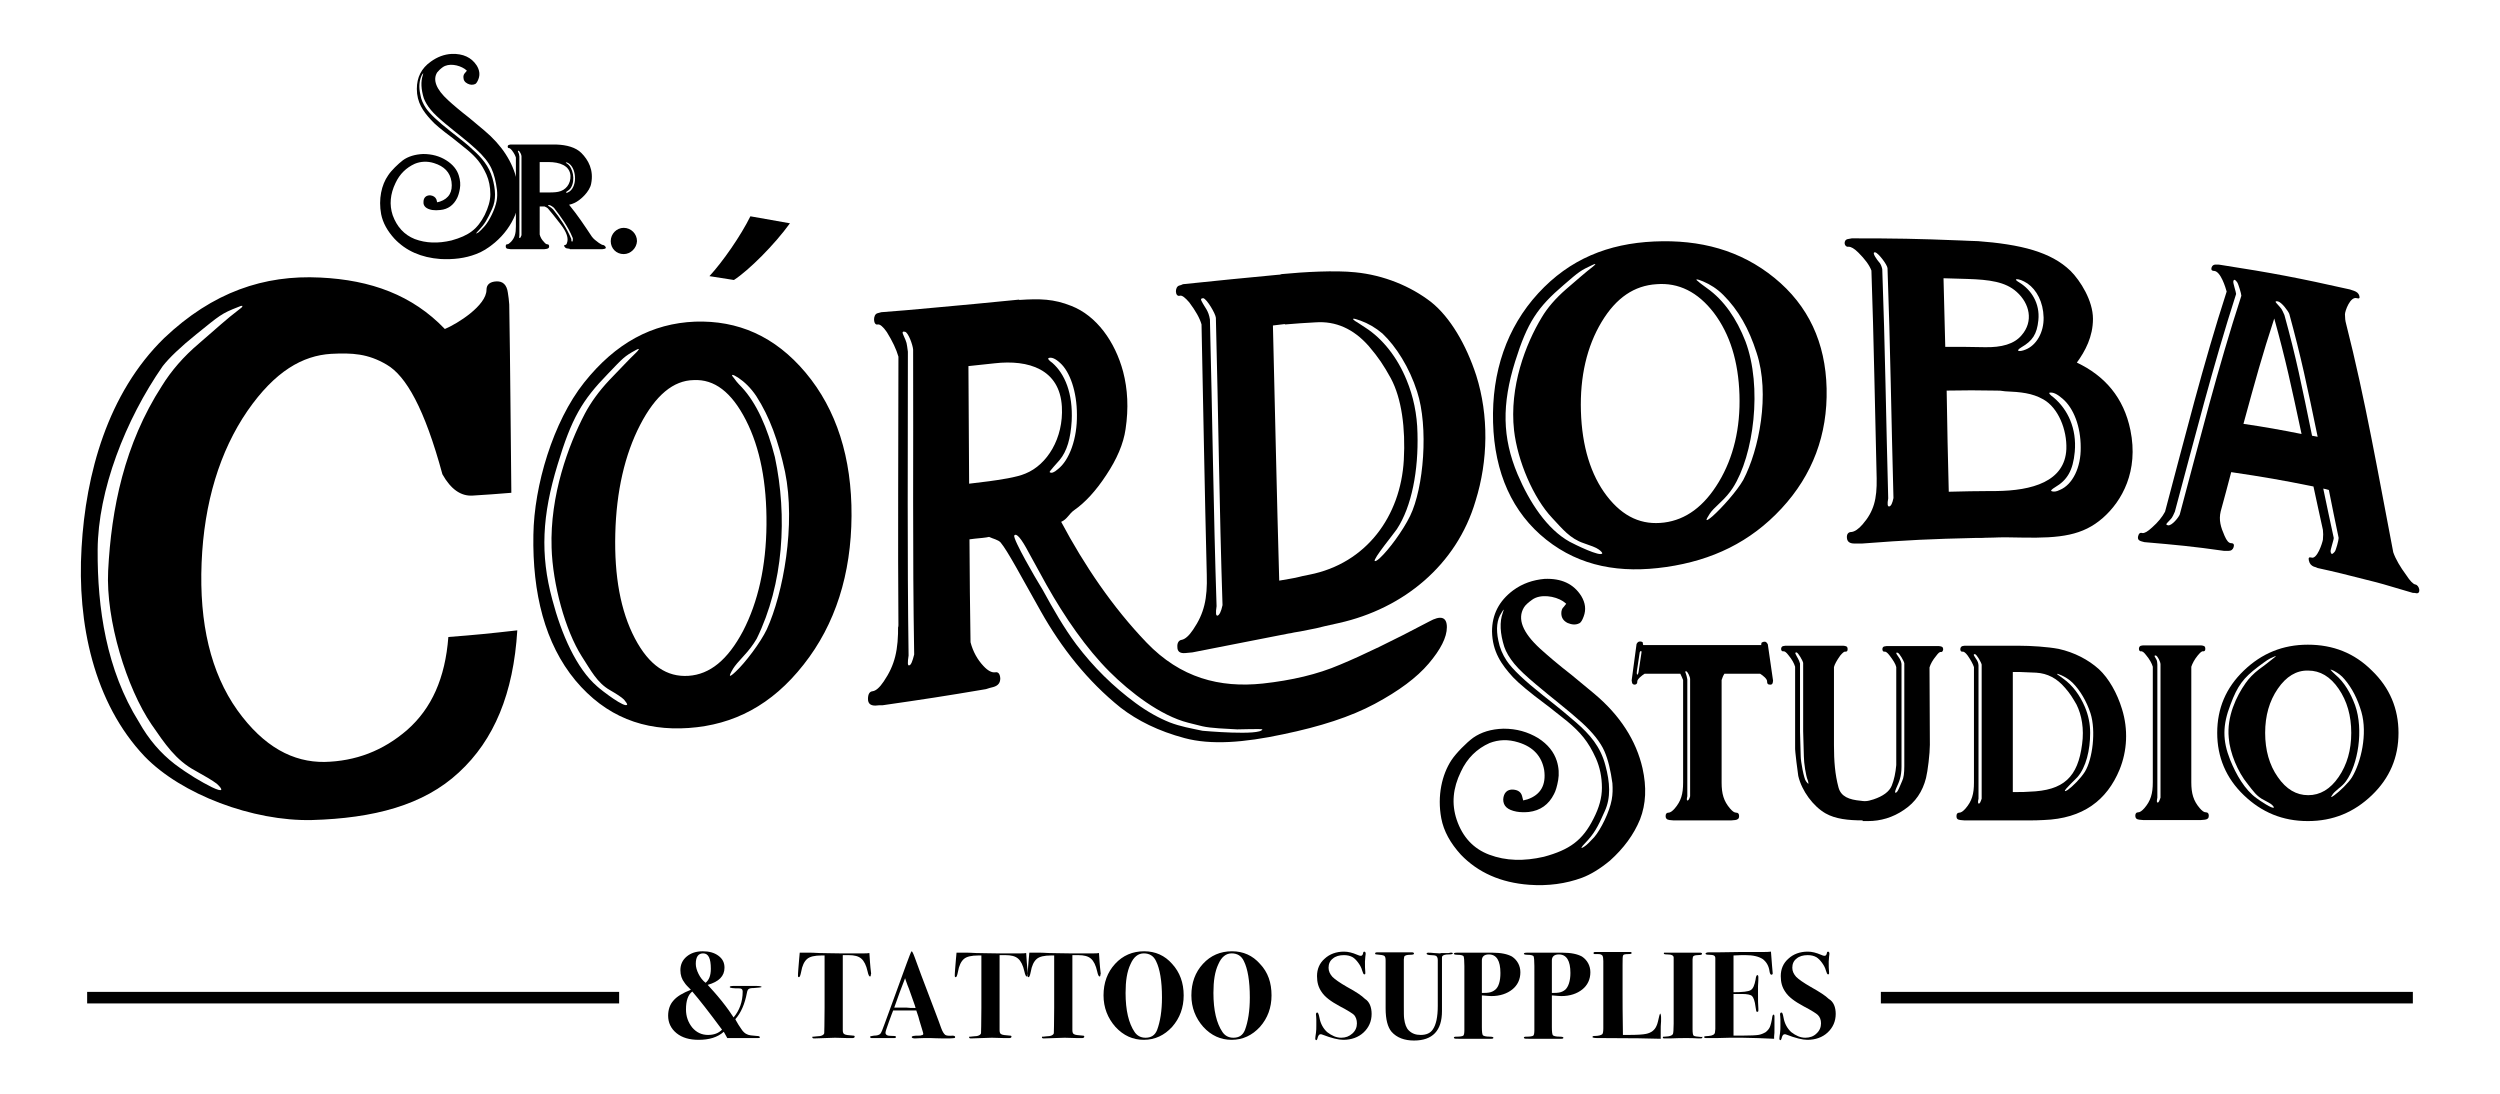 <?xml version="1.0" encoding="utf-8"?>
<!-- Generator: Adobe Illustrator 24.0.2, SVG Export Plug-In . SVG Version: 6.00 Build 0)  -->
<svg version="1.1" id="Layer_1" xmlns="http://www.w3.org/2000/svg" xmlns:xlink="http://www.w3.org/1999/xlink" x="0px" y="0px"
	 viewBox="0 0 714.3 312.6" style="enable-background:new 0 0 714.3 312.6;" xml:space="preserve">
<g>
	<g>
		<g>
			<path d="M437.7,171.4c-1.1,0.8-1.9,1.5-2.3,2.2c-1.9,3.2-0.4,7.1,4.6,11.7c2.1,1.9,5.1,4.5,9.1,7.6l6.4,5.3
				c7.4,6.2,12,13.4,13.8,21.3c1.2,5.4,1,10.2-0.7,14.6c-1.8,4.4-4.7,8.3-8.6,11.8c-2.9,2.4-5.6,4-8,4.9c-4.6,1.7-9.7,2.4-15.1,2
				c-8.1-0.6-14.6-3.5-19.5-8.6c-3-3.3-4.9-6.7-5.6-10.4c-1.2-6.4,0.2-12.5,2.9-16.6c1.4-2.1,4.3-5,6.2-6.4c2.3-1.6,5.1-2.5,8.7-2.6
				c3.7,0,6.9,0.9,9.9,2.7c2.8,1.8,4.5,4,5.3,6.5c0.6,1.9,0.7,3.8,0.4,5.5c-0.3,1.7-0.7,3.1-1.2,4c-1.5,3-3.9,4.7-7.2,5.1
				c-1.2,0.1-2.4,0.1-3.5-0.1c-2.6-0.5-3.8-1.6-3.8-3.5c0.1-1.8,1.1-2.9,2.8-2.8c1.4,0.1,2.3,0.7,2.6,1.9l0.3,1.2l1.2-0.3
				c3.8-1.3,5.4-4.1,4.8-8.4c-0.7-3.9-3.1-6.6-7.4-7.9c-2.9-0.9-5.6-0.8-8.2,0.2c-3.6,1.6-6.4,4.3-8.2,8.2
				c-2.3,4.7-2.7,9.2-1.2,13.7c1.7,5,4.8,8.3,9.3,10c4.8,1.8,9.9,1.9,15.6,0.6c7.4-2,11.1-4.7,14.2-10.9c1.6-3.1,2.4-6,2.4-8.8
				c0-3.1-0.6-5.9-1.7-8.4c-2.2-4.9-4.5-7.5-8.2-10.6c-1.8-1.4-3.5-2.8-5.3-4.2l-0.8-0.6c-4.7-3.5-7.8-6.1-9.4-7.8
				c-3.3-3.6-5.9-7.3-6-13.1c0-4.8,2-8.7,6-11.7c2.7-2,5.7-3,9-3.3c4.8-0.2,8.3,1.4,10.5,4.9c1.2,2,1.4,3.9,0.7,5.8
				c-0.4,1.1-0.8,1.8-1.3,2c-1,0.5-2.1,0.4-3.3-0.1c-1.2-0.6-1.8-1.5-1.8-2.8c0-0.7,0.2-1.4,0.7-1.8l0.7-0.9l-0.9-0.7
				C444.3,170.3,440.1,169.6,437.7,171.4z M428.1,183c0.4,2.1,1.2,4,2.4,5.8c1.6,2.4,5.1,5.7,10.4,9.9c4.6,3.6,7.7,6.2,9.4,7.7
				c3.9,3.4,7,6.9,8.4,12.3c1.3,4.8,1.6,9.2-0.2,13.1c-2,4.6-3.1,6.5-5.6,9.1c-1,1-1.7,2-0.1,0.9c0.6-0.4,1.5-1.3,2.7-2.6
				c1.9-2.2,4.4-7.3,5-10.7c0.3-1.6,0.3-3.1,0.2-4.7c-0.5-3.6-1.2-6.7-2.3-9.2c-1.1-2.5-3.3-5.3-6.5-8.2c-4.1-3.7-8.5-7-13.1-10.9
				c-2.6-2.2-4.7-4.1-6.1-5.8c-1.4-1.7-2.4-3.4-2.9-4.9c-1.2-3.8-1.4-7.1-0.4-9.8c0.4-1.1,0.3-1.1-0.4,0.1
				C427.7,177,427.4,179.7,428.1,183z"/>
			<path d="M503.2,184.4c0.1-0.6-0.1-0.8,0.6-1c0.8-0.2,1,0.2,1.3,0.7l1.5,10.4l-0.1,0.6c-0.1,0.4-0.4,0.6-0.9,0.5
				c-0.5,0-0.7-0.3-0.7-0.8c0.1-0.8-1.2-1.8-2-2.3h-10.2c-0.4,0.6-0.6,1.2-0.8,1.8v29.3c0,3.2,0.6,5.3,2.4,7.4
				c0.7,0.8,1.2,1.2,1.8,1.2c0.5,0,0.8,0.3,0.8,1c0,0.7-0.4,1-1.1,1.1l-1.1,0.1h-16.6l-1.1-0.1c-0.8-0.1-1.1-0.5-1.1-1.1
				c0-0.7,0.3-1,0.8-1c0.5,0,1.1-0.4,1.8-1.2c1.8-2.1,2.4-4.1,2.4-7.4v-29.3c-0.2-0.6-0.5-1.1-0.8-1.8h-10.2
				c-0.8,0.5-2.2,1.6-2.1,2.3c0.1,1-1.4,1.1-1.5,0.2l-0.1-0.6l1.4-10.4c0.3-0.5,0.5-0.8,1.3-0.7c0.3,0.1,0.5,0.2,0.5,0.4
				s0,0.4,0.1,0.6H503.2z M468.2,191.8l0.8-5.3c0.1-0.8-0.4-0.5-0.5-0.1l-0.8,5.3C467.5,193.4,468.1,192.8,468.2,191.8z
				 M482.1,194.1v33.4c-0.2,0.8-0.2,1.3,0.1,1.2c0.2,0,0.5-0.4,0.7-1.2V194c0-0.6-0.7-2.1-1.1-2.2c-0.3,0-0.4,0.1-0.2,0.4
				C481.9,193.2,481.9,193,482.1,194.1z"/>
			<path d="M532.2,234.4c-4.1,0-7.8-0.4-10.6-2c-3.5-2-6.8-6.4-7.8-10.7c-0.1-0.6-1-7.3-0.9-8.2v-23c-0.3-1-0.9-2.1-1.9-3.3
				c-0.6-0.8-1.1-1.2-1.5-1.1c-0.8,0.1-0.8-1.4,0-1.5l0.6-0.1h8h0.7h7.9c0.7,0.1,1.2,0.1,1.2,1c0,0.5-0.2,0.7-0.6,0.7
				c-0.4-0.1-0.8,0.3-1.5,1.1c-1,1.4-1.6,2.5-1.8,3.3v22.3c0,4.6,0.3,8.4,1.3,12.1c0.7,2.6,3,3.5,6.4,3.8c0.5,0.1,0.9,0.1,1.2,0.1
				c0.7,0,1.5-0.2,2.4-0.5c2.7-0.9,4.5-2.2,5.2-3.9c0.7-1.7,1.1-3.7,1.3-5.9v-28c-0.2-0.9-0.9-2-1.9-3.3c-0.6-0.8-1.1-1.2-1.5-1.1
				c-0.7,0.1-0.8-1.4,0-1.5l0.6-0.1H554c0.7,0.1,1.2,0.1,1.2,1c-0.1,0.5-0.3,0.7-0.6,0.7c-0.4-0.1-0.8,0.3-1.4,1.1
				c-1,1.2-1.6,2.3-1.9,3.3l0.1,22.1c0,2.5-0.6,7.5-1.1,9.5c-1,3.9-3,6.9-6.3,9.1c-3.2,2.2-6.7,3.2-10.3,3.2H532.2z M512.9,213.6
				L512.9,213.6L512.9,213.6z M514.3,189.6v19.5l0.2,7c0,1.4,0.9,6.4,1.5,7.1c0.5,0.7,0.8,0.9,0.7,0.6c0-0.3-0.1-0.6-0.2-0.9
				c-0.5-1.1-1.1-4.9-1.1-6.8l-0.2-7.2v-19.5c-0.1-0.6-1.4-2.9-1.9-3c-0.3,0-0.4,0.1-0.3,0.4C513.5,187.9,514,188.4,514.3,189.6z
				 M543.3,189.7V219c0,3-0.7,4.4-1.5,6.2c-0.4,0.9-0.4,1.4-0.2,1.3c0.3,0,0.6-0.4,1-1.3l0.9-2.1c0.4-0.8,0.6-2.2,0.6-4.2v-29.4
				c-0.1-0.6-1.4-2.9-1.9-3c-0.4-0.1-0.5,0-0.3,0.4C542.6,188,543.1,188.4,543.3,189.7z"/>
			<path d="M576.9,184.5c3.4,0,8.1,0.3,11.3,0.9c4.5,1,8.5,3.1,11.5,5.8c2.8,2.6,5.2,6.8,6.6,11.4c1.8,5.8,1.5,11.9-0.7,17.3
				c-3.6,8.7-10.4,14-21.7,14.4c-1.7,0.1-2.9,0.1-3.5,0.1h-2.4c-0.8,0-0.2,0-1,0h-0.5c0,0-0.1,0-0.4,0h-14.9l-1.1-0.1
				c-0.8-0.1-1.1-0.4-1.1-1.1c0-0.7,0.3-1,0.8-1c0.5,0,1.1-0.4,1.8-1.2c1.8-2.1,2.4-4.1,2.4-7.4v-33c-0.3-0.9-0.9-2-1.8-3.3
				c-0.6-0.8-1.1-1.2-1.5-1.1c-0.8,0.1-0.8-1.4,0-1.6l0.6-0.1l14.9,0h0.4l0.1,0H576.9z M565.3,190.1v38.1c-0.2,0.9-0.2,1.4,0.1,1.4
				c0.3,0,0.5-0.5,0.8-1.4v-38.3c-0.1-0.6-1.4-2.9-1.9-3c-0.4,0-0.4,0.1-0.3,0.4C564.6,188.4,565.2,188.8,565.3,190.1z M576.9,192
				h-1.8v34.3h1.6c1.6,0,1.3,0,3.1-0.1c9.9-0.3,13.9-4.2,15.1-13.6c0.6-4.3-0.1-8.3-1.6-11.3c-1.1-1.9-1.8-3.1-3.3-4.8
				c-2.3-2.7-5-4.1-8.2-4.3L577,192H576.9z M589.5,193.9c2.7,1.9,4.8,4.8,6.2,8.1c1,2.4,1.5,4.8,1.5,7.4c0,5-1.2,9.8-3.6,12.6
				c-0.4,0.5-3.9,3.7-3.6,4c0.1,0.1,0.3,0,0.8-0.3c1.4-1,3.7-3.3,4.9-5.2c2.2-3.6,3.2-11.7,1.6-16.7c-1.1-3.4-3-6.6-5.1-8.7
				c-1-1-2.2-1.7-3.3-2.2c-1.2-0.5-1.5-0.5-0.8,0C588.3,193,588.8,193.4,589.5,193.9z"/>
			<path d="M628.9,184.4c0.7,0.1,1.2,0.1,1.2,1c0,0.5-0.2,0.7-0.6,0.7c-0.4-0.1-0.8,0.3-1.5,1.1c-1,1.2-1.6,2.4-1.9,3.3v33
				c0,3.2,0.6,5.3,2.4,7.4c0.7,0.8,1.2,1.2,1.8,1.2c0.5,0,0.8,0.3,0.8,1c0,0.7-0.4,1-1.1,1.1l-1.1,0.1h-16.6l-1.1-0.1
				c-0.8-0.1-1.1-0.5-1.1-1.1c0-0.7,0.3-1,0.8-1c0.5,0,1.1-0.4,1.8-1.2c1.8-2.1,2.4-4.1,2.4-7.4v-33c-0.3-1-0.9-2.1-1.9-3.3
				c-0.6-0.8-1.1-1.2-1.5-1.1c-0.7,0.1-0.8-1.4,0-1.6l0.6-0.1H628.9z M616.4,189.9v38c-0.2,1-0.2,1.4,0.1,1.4c0.3,0,0.5-0.5,0.8-1.4
				v-38.1c0-0.7-0.8-2.3-1.3-2.5c-0.4-0.1-0.5,0.1-0.3,0.4C616.3,188.8,616.3,188.5,616.4,189.9z"/>
			<path d="M677.7,191.6c5.1,4.9,7.6,10.9,7.6,17.8c0,7-2.5,12.9-7.6,17.8c-5.1,4.9-11.1,7.4-18.3,7.4s-13.2-2.5-18.3-7.4
				c-5.1-4.9-7.6-10.9-7.6-17.8c0-7,2.5-12.9,7.6-17.8c5.1-4.9,11.1-7.4,18.3-7.4S672.7,186.6,677.7,191.6z M649.8,187.9
				c0.3-0.2,0.8-0.7,0-0.3c-1.9,0.8-2,1-4.6,2.9c-4.2,3.2-5.9,5.4-7.9,10.8c-2.3,5.9-2.3,10.3-0.1,15.8c1.7,4.2,4.2,8.6,7.6,11
				c0.8,0.6,4.6,3.2,4.9,2.6c0-0.1-0.1-0.3-0.5-0.7c-0.4-0.4-1.2-0.8-2.3-1.4c-2.1-1-3.2-2.7-4.7-4.6c-2.8-3.4-5.1-8.9-5.4-13.2
				c-0.6-6.1,2.2-11.9,4.8-15.6c0.9-1.3,2.2-2.7,3.9-4C647.5,189.8,648.6,188.8,649.8,187.9z M650.8,196.8
				c-2.4,3.5-3.6,7.7-3.6,12.6c0,4.9,1.2,9.2,3.6,12.6c2.4,3.5,5.3,5.2,8.7,5.2c3.4,0,6.3-1.7,8.7-5.2c2.4-3.5,3.6-7.7,3.6-12.6
				c0-4.9-1.2-9.1-3.6-12.6c-2.4-3.5-5.3-5.2-8.7-5.2C656.1,191.5,653.2,193.3,650.8,196.8z M667.3,192.8c2.5,2.1,4.3,5.2,5.6,8.7
				c2.5,7.1,0.8,17-2.6,21.7c-0.5,0.7-1.2,1.4-2,2c-0.8,0.7-1.4,1.2-1.7,1.6c-0.8,1.1-0.7,1.2,0.4,0.4c1.5-1.1,4-3.5,5-5.1
				c2.6-4.3,4.5-12.4,2.7-18.7c-1.1-3.7-2.6-6.7-4.8-9.3c-0.9-1.1-1.9-1.8-3-2.4c-1-0.5-1.3-0.5-0.7,0
				C666.2,191.8,666.7,192.2,667.3,192.8z"/>
		</g>
		<g>
			<path d="M225.7,63.8c-4.4,6.1-11.7,13.4-16,16.2l-7-1.1c3.8-4.1,9-11.6,11.7-17.1L225.7,63.8z"/>
		</g>
		<g>
			<path d="M126.5,19.2c-0.7,0.5-1.2,1-1.6,1.5c-1.3,2.1-0.3,4.8,3.1,7.9c1.4,1.3,3.4,3,6.1,5.1l4.3,3.6c5,4.2,8.1,9,9.3,14.3
				c0.8,3.6,0.7,6.9-0.5,9.8c-1.2,2.9-3.1,5.6-5.8,7.9c-1.9,1.6-3.7,2.7-5.4,3.3c-3.1,1.2-6.5,1.6-10.2,1.4
				c-5.4-0.4-9.8-2.3-13.1-5.8c-2-2.2-3.3-4.5-3.8-7c-0.8-4.3,0.1-8.4,2-11.1c0.9-1.4,2.9-3.3,4.2-4.3c1.5-1.1,3.5-1.7,5.8-1.8
				c2.5,0,4.7,0.6,6.6,1.8c1.9,1.2,3.1,2.7,3.6,4.4c0.4,1.3,0.5,2.5,0.3,3.7c-0.2,1.2-0.5,2.1-0.8,2.7c-1,2-2.6,3.2-4.8,3.4
				c-0.8,0.1-1.6,0.1-2.3,0c-1.7-0.3-2.6-1.1-2.5-2.3c0-1.2,0.7-1.9,1.9-1.9c0.9,0.1,1.5,0.5,1.8,1.2l0.2,0.8l0.8-0.2
				c2.6-0.9,3.7-2.8,3.3-5.7c-0.4-2.7-2.1-4.4-5-5.3c-1.9-0.6-3.8-0.5-5.5,0.2c-2.4,1.1-4.3,2.9-5.5,5.5c-1.5,3.1-1.8,6.2-0.8,9.2
				c1.2,3.3,3.3,5.6,6.3,6.8c3.2,1.2,6.7,1.3,10.5,0.4c5-1.4,7.4-3.2,9.5-7.3c1-2.1,1.6-4,1.6-5.9c0-2.1-0.4-4-1.1-5.6
				c-1.5-3.3-3-5-5.5-7.1c-1.2-1-2.4-1.9-3.6-2.9l-0.5-0.4c-3.1-2.3-5.3-4.1-6.3-5.3c-2.2-2.4-4-4.9-4-8.8c0-3.3,1.3-5.9,4-7.8
				c1.8-1.3,3.8-2.1,6-2.2c3.2-0.1,5.6,1,7.1,3.3c0.8,1.3,1,2.6,0.5,3.9c-0.3,0.8-0.6,1.2-0.9,1.4c-0.7,0.3-1.4,0.3-2.2-0.1
				c-0.8-0.4-1.2-1-1.2-1.9c0-0.5,0.2-0.9,0.5-1.2l0.5-0.6l-0.6-0.5C131,18.5,128.2,18,126.5,19.2z M120.1,27
				c0.2,1.4,0.8,2.7,1.6,3.9c1.1,1.6,3.4,3.8,7,6.6c3.1,2.4,5.2,4.1,6.3,5.2c2.6,2.3,4.7,4.7,5.7,8.2c0.9,3.2,1.1,6.2-0.1,8.8
				c-1.4,3.1-2.1,4.3-3.8,6.1c-0.7,0.7-1.2,1.3-0.1,0.6c0.4-0.3,1-0.9,1.8-1.8c1.3-1.5,3-4.9,3.4-7.2c0.2-1.1,0.2-2.1,0.1-3.1
				c-0.3-2.4-0.8-4.5-1.6-6.2s-2.2-3.5-4.4-5.5c-2.7-2.5-5.7-4.7-8.8-7.3c-1.8-1.5-3.2-2.8-4.1-3.9c-1-1.2-1.6-2.3-2-3.3
				c-0.8-2.6-0.9-4.8-0.3-6.6c0.2-0.7,0.2-0.8-0.3,0C119.8,23,119.6,24.8,120.1,27z"/>
			<path d="M162.8,71.1l-0.6-0.1c-0.4,0-0.7-0.2-0.9-0.5c-0.2-0.3-0.1-0.5,0.1-0.5c0.3,0,0.5-0.2,0.6-0.6c0.5-1.3-0.1-3.1-1.8-5.3
				s-2.9-3.7-3.7-4.6c-0.2-0.2-0.5-0.3-0.9-0.5c-0.4,0-0.7,0-0.9,0h-0.5V67c0.2,0.8,0.6,1.5,1.2,2.1c0.4,0.5,0.7,0.7,1,0.7
				c0.3,0,0.5,0.2,0.5,0.6c0,0.4-0.2,0.6-0.7,0.7l-0.7,0.1h-9.6l-0.7-0.1c-0.5,0-0.7-0.3-0.7-0.7c0-0.4,0.1-0.6,0.4-0.6
				s0.6-0.2,1.1-0.7c1.1-1.2,1.4-2.4,1.4-4.4l0,0.2l0-19.9c-0.2-0.6-0.5-1.2-1.1-2c-0.4-0.5-0.7-0.7-0.9-0.7c-0.4,0.1-0.5-0.8,0-0.9
				l0.4-0.1H159c2.9,0.1,5.5,0.8,7.1,2.4c2,2,3.6,4.9,2.8,8.8c-0.4,2.2-3,4.7-4.8,5.5c-0.4,0.2-1,0.4-1.5,0.5
				c2.6,3.2,4.3,5.8,6.5,9.1c0.5,0.7,1.2,1.2,2,1.8c0.6,0.4,1,0.6,1.2,0.6s0.5,0.2,0.7,0.5c0.2,0.3,0.1,0.5-0.3,0.6l-0.6,0.1h-4.3
				l-2.8,0H162.8z M148.4,44.7v22.5c-0.1,0.6-0.1,0.8,0.1,0.8c0.2,0,0.3-0.3,0.5-0.8V44.6c0-0.4-0.5-1.4-0.8-1.5
				c-0.2-0.1-0.3,0-0.2,0.2C148.3,44.1,148.3,43.9,148.4,44.7z M154.7,55h1.4c0.9,0,2.6,0,3.4-0.2c2.1-0.4,3.6-2.2,3.5-4.6
				c-0.2-2.9-3.1-3.9-6.3-3.9h-2.5V55H154.7z M158,59.8c2,2.5,3.9,5.3,5.2,8.4c0.1,0.3,0,0.5,0.1,0.7c0.3,0.6,0.5-0.7,0.3-1
				c-1.3-3.2-3.3-5.9-5.3-8.5c-0.2-0.2-1.1-0.9-1.5-0.8c-0.3,0.1-0.3,0.2,0,0.3C157.3,59.2,157.7,59.5,158,59.8z M163.2,53.5
				c-0.2,0.4-0.6,0.8-1.1,1.1c-0.3,0.2-0.4,0.3-0.4,0.4c0.2,0.1,0.4,0.1,0.7-0.1c1.1-0.5,1.9-2.1,1.9-3.9c0-1.8-0.6-3.3-1.5-4.1
				c-0.5-0.4-0.8-0.5-1.1-0.5c-0.1,0,0,0.2,0.4,0.4C163.7,47.9,164.4,51.4,163.2,53.5z"/>
			<path d="M178.2,72.6c-2.1,0-3.7-1.6-3.7-3.7c0-2.1,1.7-3.8,3.7-3.8c2.1,0,3.8,1.7,3.8,3.8C181.9,70.9,180.2,72.6,178.2,72.6z"/>
		</g>
		<g>
			<g>
				<path d="M139,82.8c0-1.5,1-2.3,2.8-2.4c1.9-0.1,3,1,3.3,3.2c0.2,1.3,0.3,2,0.4,3.4c0.3,17.9,0.4,35.9,0.6,53.8
					c-4.5,0.4-6.7,0.5-11.1,0.8c-3.3,0.2-6.2-1.8-8.6-6.1c-5.1-18.8-10.4-28.1-15.9-31.3c-5.4-3.2-9.9-3.4-15.9-3.1
					c-8.1,0.5-16,4.9-23.9,16.3c-7.9,11.5-12.4,26.2-13.1,43.4c-0.7,17.3,2.6,31.4,10.2,42.1c7.6,10.6,16,14.9,24.9,14.8
					c8.8-0.2,16.7-3.1,23.7-9.2c6.9-6.1,10.8-14.7,11.7-26.5c7.8-0.6,11.8-1,19.7-1.9c-1.1,18-6.6,31.3-16.7,40.6
					c-10.1,9.4-24.4,13.1-42,13.6c-16.8,0.4-37.3-7.3-47.8-18.2c-14.5-15.3-19.3-38-18-59.6c1.2-21,7.4-44.1,23.6-59.9
					c13.9-13.2,28.6-18.1,44.6-17.3c14.5,0.7,26.3,5,35.6,14.7C130.7,92.5,139,87.3,139,82.8z M68.1,88.6c0.5-0.4,0.8-0.6,1-0.8
					c0.4-0.5,0.1-0.6-1-0.1c-4.9,1.9-5.3,2.4-12,7.8c-4.6,3.7-7.8,6.8-9.6,9.1c-10.7,15.4-18.5,35.5-18.6,52.5
					c-0.1,16.7,2.5,34.3,11.8,49.2c2.8,5,6.2,8.9,10.2,12c4,3,7.6,5.1,10.6,6.6c3.3,1.6,3.4,0.8,1.4-1c-1.2-0.9-3.2-2.1-6.1-3.7
					c-5.6-3-8.7-7.7-12.5-13.2c-7.1-10.4-13.1-29.8-12.4-43.9c0.9-17.7,4.6-36.2,15.4-52.9c2.6-4.2,6.1-8.3,10.6-12.1
					C62,93.7,64.8,91.1,68.1,88.6z"/>
				<path d="M230.2,106.5c8.8,10.5,13.2,24.3,13.1,40.9c-0.1,16.6-4.6,31-13.7,42.5c-9.1,11.6-20,17.2-32.8,18.1
					c-12.8,0.9-23.7-3.2-32.4-13.6c-8.7-10.5-12.3-24.9-12-41.6c0.2-14,5.6-32.3,14.5-43.5c9-11.3,19.4-16.9,31.7-17.4
					C210.8,91.5,221.4,96,230.2,106.5z M181.8,100.7c0.5-0.5,1.4-1.5-0.1-0.7c-3.3,1.8-3.6,2.2-8,6.8c-7.4,7.6-10.4,12.7-14.4,26
					c-4.4,14.4-5,25.6-1.5,38.5c2.6,9.9,6.9,19.7,12.8,24.8c1.3,1.2,8.1,6.4,8.6,5.2c0-0.2-0.3-0.7-0.9-1.4c-0.7-0.7-2.1-1.6-4-2.7
					c-3.7-2.1-5.5-5.7-8.1-9.7c-4.7-7.4-8.3-20.6-8.6-31c-0.5-15,4.8-29.3,9.5-38.3c1.7-3.2,4-6.4,7-9.6
					C177.7,104.9,179.6,102.8,181.8,100.7z M182.9,121.4c-4.4,8.5-6.8,19-7.1,31.1c-0.3,12.1,1.5,22.1,5.6,29.9
					c4.1,7.8,9.2,11.1,15.3,10.7c6.1-0.4,11.2-4.5,15.6-12.8c4.3-8.3,6.6-18.5,6.7-30.4c0.1-11.9-1.8-21.9-5.9-29.9
					c-4.1-8-9-11.7-14.9-11.4C192.4,108.7,187.3,112.9,182.9,121.4z M211.9,110.6c4.3,4.6,7.4,11.7,9.5,20
					c3.6,16.9,2.5,36.2-5.2,51.9c-1,1.7-2.2,3.3-3.7,4.9c-1.5,1.6-2.5,2.8-3,3.6c-1.5,2.5-1.2,2.7,0.7,0.9c2.7-2.5,7.1-8.3,8.9-12.1
					c4.7-10.3,8.3-29.9,5.2-45c-1.9-8.8-4.4-15.7-8.2-21.6c-1.6-2.4-3.4-4.1-5.2-5.3c-1.7-1.1-2.2-1-1.3,0
					C210,108.5,210.7,109.4,211.9,110.6z"/>
				<path d="M278.6,153.9c-0.7,0.1-1,0.1-1.6,0.2c0.1,12.3,0.1,18.3,0.3,29.4c0.7,2.7,2,5,3.7,6.8c1.3,1.4,2.4,1.9,3.3,1.8
					c0.9-0.2,1.4,0.4,1.5,1.7c0,1.3-0.6,2.1-2,2.5c-0.8,0.2-1.2,0.3-2.1,0.6c-11.8,2-17.7,2.9-29.5,4.6c-0.8,0-1.3,0-2.1,0.1
					c-1.4,0-2.1-0.6-2.1-1.9c0-1.3,0.4-2.1,1.3-2.2c0.9-0.1,2-1,3.2-2.8c3.2-4.7,4.2-9,4.1-16.2c0,0.3,0,0.5,0.1,0.8
					c-0.2-25.8,0-51.6,0-77.4c-0.6-2.1-1.7-4.4-3.3-7c-1.1-1.6-2-2.3-2.6-2.2c-1.3,0.4-1.5-2.8-0.1-3.2c0.4-0.1,0.7-0.2,1.1-0.3
					c5.6-0.4,8.4-0.7,14.1-1.2c10.1-0.9,15.1-1.4,25.3-2.4c0,0,0,0,0,0.1c6-0.4,9.9-0.3,14.9,1.7c7.2,2.8,12.5,10.2,14.8,18.8
					c1.3,5,1.6,10.4,0.7,16.4c-0.6,4.2-2.5,8.6-5.5,13.1c-3,4.6-6.1,7.9-9.1,10c-1.6,1.1-2,2.6-3.8,3.4
					c6.6,12.4,14.7,24.4,24.4,34.5c9.7,10.1,20.9,13,33.2,11.7c8.2-0.9,15.6-2.6,22.1-5.4c6.5-2.7,15-6.8,25.4-12.3
					c3.4-1.9,5.1-1.3,5.1,1.6s-1.8,6.4-5.2,10.4c-3.4,4-8.5,7.8-15.4,11.5c-6.9,3.7-15.6,6.5-26.2,8.7c-11.2,2.4-20.6,3.1-28.1,1.1
					c-7.5-2-13.5-5-18.3-8.7c-9.5-7.6-17-17.2-22.8-27.5c-5.8-10.3-9.5-17.3-11.5-19.7c-0.7-0.8-2.3-1.1-3.3-1.6
					C281.9,153.6,279.7,153.8,278.6,153.9z M259.4,100.5c0,28.9-0.2,57.9,0.2,86.8c-0.3,2-0.3,3,0.2,2.8c0.5-0.1,0.9-1.1,1.4-3.1
					c-0.5-29-0.2-58.1-0.3-87.1c-0.1-1.4-1.4-4.9-2.3-5.1c-0.7-0.2-0.9,0.1-0.5,0.9C259.2,98.2,259,97.7,259.4,100.5z M282.6,137.5
					c2.9-0.4,7.9-1.1,10.4-2.2c6.2-2.5,10.9-10.1,10.4-19.1c-0.6-10.7-9.5-13.5-19.2-12.4c-3,0.3-4.5,0.5-7.5,0.8
					c0.1,12.9,0.1,19.9,0.2,33.6C279.2,137.9,280.4,137.8,282.6,137.5z M296.7,166.5c0.5,0.8,0.7,1.2,1.2,2c3,5.5,6.1,10.9,9.6,15.6
					c4.9,6.5,10.6,12.1,17,16.8c3.4,2.5,6.7,4.3,9.7,5.5c3.1,1.2,6.1,1.7,9.4,2.4c0,0,16.5,1.5,17.1-0.4c0-0.2-6.9,0-7.2,0
					c-3.2-0.2-7.4-0.3-10-0.9c-1.6-0.4-2.4-0.6-4-1c-7.9-2-16.6-8.7-22.5-14.6c-6.6-6.6-12.7-15.4-18-24.8c-0.4-0.8-0.7-1.2-1.1-2
					c-0.3-0.6-1.6-2.9-3.9-7.1c-2.2-4.2-3.6-5.8-4.2-5C289.3,154,296.6,166.4,296.7,166.5z M306.2,120.3c-0.3,4.9-1.3,8.6-3.5,11.2
					c-0.6,0.7-3,3.3-2.8,3.4c0.5,0.4,1.3,0.1,2.3-0.8c3.4-2.6,5.6-8.9,5.5-15.6c0-6.6-2-12.3-4.8-14.8c-1.4-1.3-2.5-1.7-3.3-1.4
					c-0.3,0.2,0.1,0.7,1.1,1.4C304.2,106.8,306.6,112.3,306.2,120.3z"/>
				<path d="M366.4,78.3c6.2-0.6,15-1.1,20.8-0.5c8.2,0.8,15.9,4,21.7,8.5c5.4,4.3,10,12.1,12.9,21c3.6,11.4,3.4,24.3-0.2,35.8
					c-5.4,18.4-20.7,30.8-39,34.9c-3.2,0.7-5.4,1.2-6.5,1.5c-1.8,0.4-2.7,0.5-4.5,0.9c-1.5,0.3-0.3,0-1.8,0.3
					c-0.4,0.1-0.6,0.1-0.9,0.2c0,0-0.1,0-0.7,0.1c-11,2.2-16.5,3.2-27.5,5.4c-0.9,0.1-1.3,0.1-2.1,0.2c-1.4,0.1-2.2-0.4-2.2-1.7
					c-0.1-1.2,0.4-2,1.3-2.1c0.9-0.2,2-1.1,3.2-2.9c3.2-4.7,4.1-8.9,3.9-15.7c-0.6-23.8-1-47.7-1.5-71.5c-0.5-1.8-1.7-3.9-3.5-6.3
					c-1.2-1.4-2.1-2.1-2.7-1.9c-1.4,0.4-1.5-2.5-0.2-2.9c0.4-0.1,0.7-0.2,1.1-0.4c10.9-1.1,16.3-1.7,27.2-2.7c0.3,0,0.4,0,0.7-0.1
					c0.1,0,0.1,0,0.2,0C366,78.3,366.2,78.3,366.4,78.3z M345.7,91.3c0.7,27.3,1,54.6,1.9,81.9c-0.3,2-0.2,2.8,0.3,2.7
					c0.5-0.2,1-1.1,1.4-3c-0.9-27.4-1.2-54.7-1.9-82.1c-0.1-1.2-2.6-5.4-3.6-5.6c-0.6,0-0.8,0.3-0.5,0.8
					C344.3,88,345.3,88.7,345.7,91.3z M367,92.6c-1.3,0.2-2,0.2-3.3,0.4c0.6,24.3,1.1,48.6,1.8,72.9c1.1-0.2,1.7-0.3,2.9-0.5
					c3-0.5,2.5-0.6,5.7-1.2c16.3-3.2,26.1-16.7,27-32.8c0.5-9-0.6-17.5-3.7-23.3c-2.1-3.8-3.5-5.9-6.3-9.2c-4.4-5-9.5-7.2-15.2-6.8
					c-3.5,0.2-5.2,0.3-8.7,0.6C367.1,92.6,367.1,92.6,367,92.6z M390.1,93.6c5,3.2,9.2,8.6,11.8,15c1.9,4.6,3,9.7,3.1,15.2
					c0.3,10.5-1.6,20.9-5.9,27.4c-0.7,1.1-6.9,8.6-6.3,9.1c0.2,0.1,0.6-0.1,1.4-0.8c2.6-2.4,6.6-7.8,8.7-12.1c3.9-8,5.3-25.4,2-35.5
					c-2.2-6.9-6-12.9-9.9-16.6c-2-1.7-4.1-2.9-6.3-3.7c-2.2-0.8-2.7-0.7-1.4,0.2C387.9,92.1,388.8,92.8,390.1,93.6z"/>
				<path d="M507,79.4c9.7,7.9,14.6,18.5,14.9,31.6c0.3,13.2-4,24.7-12.9,34.3c-8.9,9.6-19.8,14.8-32.9,16.7
					c-13.1,1.9-24.6-0.1-34.3-7.8c-9.7-7.7-14.8-19.1-15.2-33.5c-0.4-14.4,3.9-27.1,12.9-36.9c9-9.8,20-14.2,33.1-14.8
					C485.8,68.4,497.3,71.5,507,79.4z M455.1,76.2c0.5-0.4,1.4-1.2-0.1-0.5c-3.4,1.6-3.7,1.8-8.2,5.7c-7.5,6.4-10.4,10.7-13.9,21.9
					c-3.8,12.2-3.7,21.7,0.7,32.2c3.4,8,8.4,15.7,14.9,19.3c1.5,0.8,8.8,4.4,9.3,3.3c0-0.2-0.3-0.6-1-1.1c-0.8-0.6-2.3-1.1-4.3-1.8
					c-3.9-1.3-6.1-4.1-9-7.2c-5.4-5.7-9.9-16.3-10.9-25c-1.4-12.5,3.3-24.7,7.9-32.3c1.6-2.7,3.9-5.4,7-8.1
					C451,79.6,452.9,77.9,455.1,76.2z M457.6,92c-4.2,7-6.2,15.6-5.9,25.5c0.3,10,2.8,18.2,7.4,24.2c4.7,6.1,10.1,8.4,16.4,7.6
					c6.2-0.8,11.4-4.6,15.6-11.6c4.2-7,6.2-15.4,5.9-24.9c-0.3-9.5-2.7-17.3-7.3-23.4c-4.6-6-10.1-8.7-16.4-8.2
					C467,81.6,461.8,85,457.6,92z M487.8,82.4c4.8,3.4,8.4,8.7,10.9,15.1c4.9,13,2.4,32.6-3.6,41.9c-0.9,1.4-2.1,2.8-3.6,4.2
					c-1.5,1.4-2.5,2.4-3,3.2c-1.4,2.1-1.2,2.4,0.8,0.7c2.6-2.3,7-7.2,8.8-10.4c4.5-8.6,7.7-24.5,3.8-36.3
					c-2.2-6.9-5.2-12.2-9.5-16.5c-1.8-1.8-3.7-3-5.8-3.9c-1.9-0.8-2.4-0.7-1.4,0C485.7,80.9,486.6,81.5,487.8,82.4z"/>
				<path d="M593.4,103.6c8,3.8,13.4,10,15.3,19.3c2.4,11.7-2.4,20.3-7.9,25.1c-5.7,5-12.1,5.8-22.9,5.6c-3.5-0.1-6.3-0.1-8.3,0
					c-1.9,0-3.1,0.1-3.4,0.1c-0.4,0-0.9,0-1.7,0c-12.9,0.3-19.4,0.6-32.5,1.6c-0.8,0-1.3,0-2.1,0c-1.4,0-2.1-0.5-2.2-1.6
					c-0.1-1.1,0.4-1.7,1.3-1.7c0.9-0.1,2-0.8,3.2-2.2c3.2-3.7,4.1-7.2,4-13.1c-0.5-19.8-0.8-39.6-1.5-59.4c-0.6-1.6-1.9-3.3-3.7-5.1
					c-1.2-1.2-2.1-1.7-2.8-1.7c-1.4,0.2-1.6-2-0.2-2.2c0.5-0.1,0.7-0.1,1.1-0.2c12.4,0,18.6,0.1,31,0.6c0.9,0,1.4,0.1,2.3,0.1
					c1.1,0,1.7,0.1,2.8,0.1c5.5,0.4,11.3,1.2,15.8,2.6c4.2,1.3,7.7,3.1,10.6,5.9c2.8,2.8,6.4,8.5,6.4,13.7
					C598,96.2,595.8,100.3,593.4,103.6z M536.8,74.8c0.5,0.5,0.8,1.2,1,2.1c0.8,21.8,1.1,43.7,1.7,65.5c-0.3,1.6-0.2,2.4,0.3,2.3
					c0.5-0.1,0.9-0.9,1.2-2.4c-0.6-21.9-0.9-43.8-1.7-65.7c-0.1-1-2.6-4.3-3.5-4.5C534.5,71.9,536.6,74.6,536.8,74.8z M567.1,99.2
					c4.8,0.1,8.4-0.9,10.5-3.4c3.5-4,2.3-9.1-1.4-12.4c-3.2-2.9-7.8-3.5-14.1-3.7c-2.7-0.1-4.1-0.1-6.8-0.2
					c0.2,7.3,0.3,11.3,0.5,19.6C560.4,99.1,562.7,99.1,567.1,99.2z M570.3,111.6c-5.6-0.1-8.5-0.1-14.1,0
					c0.2,11.7,0.3,17.8,0.6,28.9c4.9-0.1,7.3-0.2,12.1-0.2c0,0,0.4,0,1.4,0c10.3-0.1,19.7-2.7,20.1-12c0.2-5.5-2.3-11.8-6.6-14.2
					c-3.2-1.8-6.4-2.1-10.9-2.3C571.7,111.6,571.2,111.6,570.3,111.6z M582.4,91.5c-0.4,4-1.7,5.9-4.8,7.7c-2,1.2-0.6,1.4,1.1,0.7
					c3.1-1.2,5.3-4.9,5.2-9.2c-0.1-4.4-2-7.9-4.6-9.7c-1.4-0.9-2.5-1.3-3.2-1.2c-0.3,0.1,0,0.4,1,1
					C580.3,82.8,582.9,86.6,582.4,91.5z M592.8,129.1c-0.5,5.4-2.2,8.1-5.6,10.1c-1,0.6-1.3,1-1.1,1.1c0.6,0.3,1.4,0.2,2.4-0.3
					c3.7-1.5,6.1-6.5,6-12.2c0-5.9-2-11.2-5.2-13.9c-1.5-1.3-2.7-1.9-3.7-1.7c-0.3,0.1,0.1,0.6,1.2,1.4
					C590.8,117,593.4,122.4,592.8,129.1z"/>
				<path d="M632.6,77.4c-0.7,0-0.9-0.4-0.7-1c0.2-0.6,0.7-0.9,1.5-0.8c0.5,0,0.7,0,1.2,0.1c14.8,2.3,22.1,3.7,36.8,7
					c0.5,0.2,0.7,0.2,1.2,0.4c0.8,0.3,1.3,0.7,1.5,1.4c0.2,0.7,0,0.9-0.7,0.7c-1.9-0.6-3.4,3.7-3.4,4.6c0,1,0.1,1.9,0.3,2.6
					c5.5,21.6,9.3,43.6,13.5,65.4c0.7,2,2,4.2,3.7,6.5c1.1,1.7,2,2.6,2.6,2.7c1.2,0.2,1.7,2.7,0.3,2.5c-0.4-0.1-0.6-0.1-1-0.1
					c-1.4-0.4-2-0.6-3.4-1c-4-1.2-6-1.8-10.1-2.8c-5.5-1.4-8.2-2.1-13.7-3.3c-0.4-0.2-0.7-0.3-1.1-0.4c-0.7-0.3-1.2-0.8-1.4-1.7
					c-0.2-0.8,0-1.1,0.7-0.9c1.6,0.6,3.1-4,3.3-5.1c0.1-1.1,0.1-2,0-2.8c-1.1-4.9-1.6-7.4-2.7-12.4c-9.4-1.9-14.1-2.7-23.5-4.1
					c-1.2,4.6-1.8,6.8-3,11.2c-0.6,2.5,0,4.5,1.1,7c0.6,1.4,1.2,2.1,1.9,2.1s0.9,0.4,0.7,1.1c-0.2,0.7-0.7,1.1-1.5,1.1
					c-0.5,0-0.7,0-1.2,0c-9.1-1.3-13.6-1.7-22.8-2.5c-1.1-0.3-2.1-0.4-1.8-1.7c0.2-0.8,0.6-1.1,1.2-0.9c0.6,0.1,1.5-0.4,2.8-1.6
					c1.7-1.5,2.9-3,3.7-4.5c5.6-21,10.9-42.2,17.6-62.9C635.9,82.2,634.5,77.5,632.6,77.4z M619.5,150.1c1.1,0.1,3-2.3,3.3-3.1
					c5.6-20.9,10.9-41.9,17.6-62.5c0-0.6-0.9-3.4-1.1-3.7c-0.2-0.3-1-1.5-1.2-0.4c-0.1,0.5,0.8,3.1,0.8,3.6
					c-6.6,20.5-11.9,41.4-17.5,62.2c-0.9,2-0.7,1.6-2.1,3.1C618.8,149.8,618.9,150,619.5,150.1z M649.8,91
					c-3.5,10.7-5.3,17.3-8.8,30.1c6.7,1,10,1.6,16.6,2.9C654.6,110,653.1,102.9,649.8,91z M652.7,90c3.4,12.3,4.9,19.9,7.9,34.5
					c0.7,0.1,1,0.2,1.6,0.3c-3.1-15-4.7-22.6-8.1-35.1c-0.3-0.8-2.2-3.4-3.3-3.6c-0.7-0.1-0.8,0.1-0.3,0.6
					C652,88.4,651.8,88,652.7,90z M663.8,139.6c1.2,5.7,1.8,8.6,3,14.1c0,0.6-1,3.4-0.9,3.9c0.2,1.4,1,0.2,1.2,0
					c0.3-0.3,1.1-3.2,1.1-3.9c-1.1-5.3-1.7-8.1-2.8-13.7C664.7,139.8,664.4,139.7,663.8,139.6z"/>
			</g>
		</g>
	</g>
	<g>
		<g>
			<g>
				<g>
					<path d="M217.6,282c0,0.1-0.7,0.2-2.2,0.3c-0.8,0-1.3,0.1-1.5,0.3c-0.2,0.1-0.4,0.5-0.5,1.1c-0.6,3.2-1.7,5.7-3.3,7.5l0.2,0.4
						l0.7,1.2l0.8,1.2c0.5,0.8,1.1,1.3,1.6,1.5c0.5,0.3,1.5,0.4,2.9,0.5c0.5,0,0.8,0.1,0.8,0.4c0,0.2-0.2,0.2-0.7,0.2h-2.1
						c-1.4,0-2,0-1.7,0c-0.7,0-2.3,0-4.8,0c-0.4-0.7-0.7-1.3-1-1.8c-1.8,1.6-4.2,2.3-7.2,2.3c-2.6,0-4.7-0.6-6.3-1.9
						c-1.6-1.3-2.4-3-2.4-5c0-1.7,0.5-3.2,1.5-4.3c1-1.2,2.7-2.2,5-3.1c-0.9-0.9-1.5-1.5-1.8-2c-0.8-1-1.2-2.2-1.2-3.6
						c0-1.6,0.6-2.9,1.8-3.9c1.2-1,2.7-1.5,4.6-1.5c1.8,0,3.3,0.4,4.5,1.3s1.7,2,1.7,3.4c0,2.4-1.6,4-4.8,4.9c1,1.1,2.4,2.6,4,4.6
						c1.6,2,2.7,3.6,3.4,4.7c1.7-2,2.6-4.5,2.6-7.4c0-0.6-0.3-0.9-0.9-0.9c-1.9,0-2.8-0.1-2.8-0.4c0-0.2,0.4-0.3,1.2-0.3h3.2h3
						C217,281.7,217.6,281.8,217.6,282z M206.3,294.2c-3.7-5-6.5-8.6-8.5-10.9c-1.2,0.9-1.8,2.6-1.8,5.1c0,2,0.6,3.7,1.8,5.2
						c1.2,1.4,2.7,2.1,4.5,2.1C204,295.7,205.3,295.2,206.3,294.2z M203.1,276.8c0-3-0.7-4.4-2.2-4.4c-1.4,0-2.1,1-2.1,3
						c0,0.9,0.3,1.9,0.8,2.9c0.5,1,1.2,1.9,2,2.5C202.6,280,203.1,278.7,203.1,276.8z"/>
					<path d="M248.8,278.7c0,0.2-0.1,0.3-0.2,0.3c-0.3,0-0.5-0.5-0.7-1.4c-0.4-1.8-1-3-1.8-3.7c-0.8-0.7-2-1-3.6-1
						c-0.6,0-1.2,0-1.7,0v21.5c0,0.6,0.2,1,0.5,1.1c0.3,0.2,1.1,0.3,2.5,0.4c0.3,0,0.4,0.1,0.4,0.3c0,0.2-0.2,0.4-0.6,0.4
						c-0.1,0-0.2,0-0.5,0c-0.4,0-0.7,0-0.9,0l-3.6-0.1l-6,0.2c-0.3,0-0.5-0.1-0.5-0.3c0-0.1,0-0.2,0.1-0.2c0.1,0,0.5,0,1.2-0.1
						c1.3,0,2-0.4,2.1-0.9c0-0.3,0.1-2.7,0.1-7.2v-15c-0.3,0-0.6,0-0.9,0c-1.9,0-3.3,0.3-4.1,1s-1.4,1.9-1.7,3.7
						c-0.2,1-0.4,1.5-0.6,1.5c-0.2,0-0.3-0.1-0.3-0.4c0-0.2,0-0.8,0.1-1.9c0.2-2.3,0.3-3.9,0.4-4.7h0.5h2.6c0.1,0,0.9,0,2.5,0.1
						c1.6,0,3.6,0.1,6,0.1c1.3,0,2.6,0,3.6,0c1.1,0,2,0,2.9,0c0.8,0,1.4,0,1.8-0.1c0.1,1.5,0.2,3.5,0.5,5.9
						C248.8,278.4,248.8,278.6,248.8,278.7z"/>
					<path d="M272.9,296.3c0,0.2-0.1,0.3-0.3,0.3s-0.6,0.1-1.4,0.1c-0.2,0-0.7,0-1.6,0c-1.7,0-3-0.1-3.6-0.1c-0.8,0-1.5,0-2.1,0
						c-1.2,0-2,0.1-2.4,0.1c-0.6,0-1-0.1-1-0.4s0.7-0.4,2-0.4c0.3,0,0.6,0,0.7-0.1c0.4,0,0.6-0.2,0.6-0.4c0-0.1-0.1-0.6-0.4-1.5
						l-0.7-2.3c-0.1-0.5-0.4-1.5-0.9-2.9h-0.6h-2.8c-1,0-2,0-3.2,0c-0.2,0.5-0.6,1.5-1.2,3.2l-0.8,2.3c-0.1,0.4-0.2,0.6-0.2,0.9
						c0,0.4,0.3,0.7,0.8,0.8c0.1,0,0.7,0.1,1.7,0.1c0.3,0,0.5,0.1,0.5,0.3c0,0.2-0.2,0.3-0.6,0.3h-5.8c-0.1,0-0.3,0-0.5,0
						c-0.3,0-0.5-0.1-0.5-0.4c0-0.1,0.4-0.2,1.1-0.3c0.9,0,1.5-0.2,1.8-0.5c0.3-0.3,0.7-1.3,1.3-3c0.4-1.2,1.1-2.9,1.9-5.2l4.3-11.8
						c0.2-0.5,0.5-1.3,0.9-2.4c0.3-0.8,0.5-1.2,0.6-1.2c0.1,0,0.4,0.5,0.8,1.6c0.5,1.4,2.5,6.9,6.2,16.5c0.5,1.2,0.9,2.5,1.4,3.8
						c0.4,1.1,0.8,1.7,1.2,2c0.3,0.2,1,0.3,2.2,0.2C272.8,296,272.9,296.1,272.9,296.3z M261.6,288c0-0.1-0.1-0.3-0.2-0.7
						c-1-2.7-1.6-4.7-2.1-5.8c-0.1-0.3-0.3-0.8-0.5-1.4l-0.2-0.6c-0.4,1-0.9,2.4-1.6,4.2c-0.7,2-1.2,3.4-1.5,4.2c0.2,0,0.5,0,0.8,0
						c0.3,0,0.5,0,0.8,0h2C259.7,288,260.5,288,261.6,288z"/>
					<path d="M293.6,278.7c0,0.2-0.1,0.3-0.2,0.3c-0.3,0-0.5-0.5-0.7-1.4c-0.4-1.8-1-3-1.8-3.7c-0.8-0.7-2-1-3.6-1
						c-0.6,0-1.2,0-1.7,0v21.5c0,0.6,0.2,1,0.5,1.1c0.3,0.2,1.1,0.3,2.5,0.4c0.3,0,0.4,0.1,0.4,0.3c0,0.2-0.2,0.4-0.6,0.4
						c-0.1,0-0.2,0-0.5,0c-0.4,0-0.7,0-0.9,0l-3.6-0.1l-6,0.2c-0.3,0-0.5-0.1-0.5-0.3c0-0.1,0-0.2,0.1-0.2c0.1,0,0.5,0,1.2-0.1
						c1.3,0,2-0.4,2.1-0.9c0-0.3,0.1-2.7,0.1-7.2v-15c-0.3,0-0.6,0-0.9,0c-1.9,0-3.3,0.3-4.1,1s-1.4,1.9-1.7,3.7
						c-0.2,1-0.4,1.5-0.6,1.5c-0.2,0-0.3-0.1-0.3-0.4c0-0.2,0-0.8,0.1-1.9c0.2-2.3,0.3-3.9,0.4-4.7h0.5h2.6c0.1,0,0.9,0,2.5,0.1
						c1.6,0,3.6,0.1,6,0.1c1.3,0,2.6,0,3.6,0s2,0,2.9,0c0.8,0,1.4,0,1.8-0.1c0.1,1.5,0.2,3.5,0.5,5.9
						C293.6,278.4,293.6,278.6,293.6,278.7z"/>
					<path d="M314.4,278.7c0,0.2-0.1,0.3-0.2,0.3c-0.3,0-0.5-0.5-0.7-1.4c-0.4-1.8-1-3-1.8-3.7c-0.8-0.7-2-1-3.6-1
						c-0.6,0-1.2,0-1.7,0v21.5c0,0.6,0.2,1,0.5,1.1c0.3,0.2,1.1,0.3,2.5,0.4c0.3,0,0.4,0.1,0.4,0.3c0,0.2-0.2,0.4-0.6,0.4
						c-0.1,0-0.2,0-0.5,0c-0.4,0-0.7,0-0.9,0l-3.6-0.1l-6,0.2c-0.3,0-0.5-0.1-0.5-0.3c0-0.1,0-0.2,0.1-0.2c0.1,0,0.5,0,1.2-0.1
						c1.3,0,2-0.4,2.1-0.9c0-0.3,0.1-2.7,0.1-7.2v-15c-0.3,0-0.6,0-0.9,0c-1.9,0-3.3,0.3-4.1,1s-1.4,1.9-1.7,3.7
						c-0.2,1-0.4,1.5-0.6,1.5c-0.2,0-0.3-0.1-0.3-0.4c0-0.2,0-0.8,0.1-1.9c0.2-2.3,0.3-3.9,0.4-4.7h0.5h2.6c0.1,0,0.9,0,2.5,0.1
						c1.6,0,3.6,0.1,6,0.1c1.3,0,2.6,0,3.6,0s2,0,2.9,0c0.8,0,1.4,0,1.8-0.1c0.1,1.5,0.2,3.5,0.5,5.9
						C314.4,278.4,314.4,278.6,314.4,278.7z"/>
					<path d="M338.2,284.4c0,3.5-1.1,6.5-3.3,9c-2.2,2.4-4.9,3.7-8.1,3.7c-3.1,0-5.8-1.2-8.1-3.7c-2.2-2.5-3.4-5.5-3.4-9
						c0-3.6,1.1-6.6,3.3-9c2.2-2.4,5-3.6,8.3-3.6c3.2,0,5.9,1.2,8,3.6C337.1,277.8,338.2,280.8,338.2,284.4z M332,285
						c0-4.7-0.6-8.2-1.7-10.4c-0.7-1.5-1.9-2.2-3.5-2.2c-1.6,0-2.9,1-3.8,3.1c-1,2.1-1.4,4.8-1.4,8.2c0,5,0.9,8.7,2.6,11.2
						c0.7,1,1.7,1.6,3.1,1.6c1.6,0,2.7-0.7,3.3-2.2C331.5,291.9,332,288.8,332,285z"/>
					<path d="M363.3,284.4c0,3.5-1.1,6.5-3.3,9c-2.2,2.4-4.9,3.7-8.1,3.7c-3.1,0-5.8-1.2-8.1-3.7c-2.2-2.5-3.4-5.5-3.4-9
						c0-3.6,1.1-6.6,3.3-9c2.2-2.4,5-3.6,8.3-3.6c3.2,0,5.9,1.2,8,3.6C362.3,277.8,363.3,280.8,363.3,284.4z M357.1,285
						c0-4.7-0.6-8.2-1.7-10.4c-0.7-1.5-1.9-2.2-3.5-2.2c-1.6,0-2.9,1-3.8,3.1c-1,2.1-1.4,4.8-1.4,8.2c0,5,0.9,8.7,2.6,11.2
						c0.7,1,1.7,1.6,3.1,1.6c1.6,0,2.7-0.7,3.3-2.2C356.6,291.9,357.1,288.8,357.1,285z"/>
					<path d="M391.9,289.7c0,2.1-0.8,3.9-2.3,5.3c-1.5,1.4-3.5,2.1-5.8,2.1c-1.4,0-3.4-0.5-6-1.5c-0.2-0.1-0.4-0.1-0.5-0.1
						c-0.4,0-0.7,0.4-0.9,1.3c-0.1,0.3-0.2,0.4-0.3,0.4c-0.2,0-0.3-0.2-0.3-0.5c0-0.3,0.1-0.9,0.2-1.6c0.1-0.6,0.1-1.4,0.1-2.2
						c0-0.7,0-1.2,0-1.6c0-0.8-0.1-1.3-0.1-1.4c0-0.4,0.1-0.6,0.4-0.6c0.2,0,0.4,0.5,0.6,1.5c0.3,1.7,1.1,3.1,2.2,4.1
						c1.3,1,2.6,1.6,4,1.6c1.3,0,2.3-0.4,3.2-1.2c0.9-0.8,1.3-1.8,1.3-2.9c0-1-0.3-1.8-0.8-2.4c-0.4-0.4-1.8-1.3-4.1-2.5
						c-2.6-1.4-4.3-2.7-5.2-4.1c-0.9-1.3-1.3-2.7-1.3-4.5c0-2,0.7-3.7,2.2-5c1.4-1.3,3.3-2,5.5-2c1.2,0,2.4,0.3,3.8,0.9
						c0.4,0.2,0.8,0.3,1,0.3c0.4,0,0.6-0.3,0.7-0.9c0-0.2,0.2-0.3,0.3-0.3c0.2,0,0.4,0.2,0.4,0.5c0,0.1,0,0.4-0.1,1
						c0,0.5-0.1,1-0.1,1.3c0,1.2,0,2.3,0.1,3.1c0,0.1,0,0.2,0,0.3c0,0.2-0.1,0.3-0.3,0.3c-0.2,0-0.4-0.4-0.6-1.1
						c-0.2-0.8-0.6-1.5-1.1-2.2c-0.5-0.7-1.1-1.3-1.6-1.6c-0.7-0.4-1.5-0.6-2.5-0.6c-1.3,0-2.4,0.3-3.2,1c-0.8,0.6-1.2,1.5-1.2,2.6
						c0,1,0.4,1.8,1.1,2.6c0.7,0.7,2.1,1.7,4.2,2.9c2.6,1.4,4.2,2.5,5.1,3.4C391.3,286.2,391.9,287.8,391.9,289.7z"/>
					<path d="M415.1,272.4c0,0.2-0.4,0.3-1.2,0.3c-1,0-1.6,0.2-1.8,0.5c-0.1,0.1-0.1,0.3-0.1,0.6v15.1c0,5.6-2.7,8.4-8,8.4
						c-2.7,0-4.9-0.8-6.4-2.5c-1.1-1.3-1.7-3.5-1.7-6.7v-13.6c0-0.8-0.1-1.2-0.4-1.4s-1-0.3-2.2-0.4c-0.3,0-0.4-0.1-0.4-0.3
						c0-0.2,0.2-0.3,0.6-0.3h0.3c0.2,0,0.4,0,0.5,0h2.2c2.1,0,3.6,0,4.6,0c1.3,0,1.8,0,1.6,0h0.7c0.4,0,0.6,0.1,0.6,0.4
						c0,0.2-0.4,0.3-1.1,0.3c-1,0-1.6,0.2-1.7,0.6c0,0.3-0.1,0.5-0.1,0.7v13.3c0,1.9,0,3.1,0.1,3.7c0.2,1.5,0.6,2.6,1.3,3.3
						c0.9,0.9,2,1.3,3.4,1.3c1.6,0,2.8-0.5,3.5-1.6c0.9-1.3,1.4-3.5,1.4-6.7v-11.7c0-0.2,0-0.5,0-0.8c0-0.3,0-0.5,0-0.6
						c0-0.6-0.2-1-0.5-1.2c-0.2-0.1-0.7-0.2-1.4-0.2c-0.8,0-1.3-0.2-1.3-0.4c0-0.2,0.2-0.3,0.5-0.3c0.4,0,0.9,0,1.6,0.1
						c0.7,0,1.2,0.1,1.6,0.1c0,0,0.2,0,0.6-0.1c0.4,0,0.8,0,1.1,0h0.9C414.7,272.1,415.1,272.2,415.1,272.4z"/>
					<path d="M434.4,277.8c0,2-0.8,3.7-2.3,4.9c-1.5,1.2-3.5,1.9-6,1.9c-0.6,0-1.5-0.1-2.7-0.2v9.1c0,1.3,0.1,2.1,0.3,2.3
						c0.2,0.2,0.8,0.4,2,0.4c0.6,0,1,0.1,1,0.3c0,0.2-0.2,0.3-0.6,0.3h-0.5c-0.1,0-0.7,0-1.6,0c-1,0-2,0-3,0h-4.1
						c-0.8,0-1.2,0-1.3-0.1c-0.1,0-0.2-0.1-0.2-0.2c0-0.2,0.2-0.3,0.6-0.3c1.2,0,1.8-0.1,2.1-0.3c0.2-0.2,0.3-0.7,0.3-1.6V276
						c0-1.5-0.1-2.4-0.2-2.7c-0.1-0.3-0.7-0.5-1.8-0.5c-0.6,0-1-0.1-1-0.3c0-0.2,0.3-0.3,0.9-0.3l10.1,0c2.5,0,4.3,0.4,5.6,1.1
						C433.5,274.3,434.4,275.9,434.4,277.8z M428.7,278c0-3.5-1.1-5.3-3.3-5.3c-1.3,0-2,0.6-2,1.7v9.3c1,0,1.6,0,2-0.1
						c0.7-0.1,1.3-0.4,1.8-0.8C428.2,282,428.7,280.3,428.7,278z"/>
					<path d="M454.4,277.8c0,2-0.8,3.7-2.3,4.9s-3.5,1.9-6,1.9c-0.6,0-1.5-0.1-2.7-0.2v9.1c0,1.3,0.1,2.1,0.3,2.3
						c0.2,0.2,0.8,0.4,2,0.4c0.6,0,1,0.1,1,0.3c0,0.2-0.2,0.3-0.6,0.3h-0.5c-0.1,0-0.7,0-1.6,0c-1,0-2,0-3,0h-4.1
						c-0.8,0-1.2,0-1.3-0.1c-0.1,0-0.2-0.1-0.2-0.2c0-0.2,0.2-0.3,0.6-0.3c1.2,0,1.8-0.1,2.1-0.3c0.2-0.2,0.3-0.7,0.3-1.6V276
						c0-1.5-0.1-2.4-0.2-2.7c-0.1-0.3-0.7-0.5-1.8-0.5c-0.6,0-1-0.1-1-0.3c0-0.2,0.3-0.3,0.9-0.3l10.1,0c2.5,0,4.3,0.4,5.6,1.1
						C453.5,274.3,454.4,275.9,454.4,277.8z M448.7,278c0-3.5-1.1-5.3-3.3-5.3c-1.3,0-2,0.6-2,1.7v9.3c1,0,1.6,0,2-0.1
						c0.7-0.1,1.3-0.4,1.8-0.8C448.1,282,448.7,280.3,448.7,278z"/>
					<path d="M474.6,290.7c0,0.4,0,0.8,0,1.1c-0.1,1-0.1,1.9-0.1,2.5l0,2.5c-3-0.1-8.5-0.2-16.4-0.2h-1.5c-1,0-1.6-0.1-1.6-0.3
						c0-0.2,0.2-0.3,0.5-0.3c1.2,0,1.9-0.2,2.3-0.5c0.2-0.2,0.3-0.8,0.3-1.7v-19.2c0-0.8-0.1-1.3-0.2-1.5c-0.3-0.4-0.7-0.5-1.3-0.5
						h-0.9c-0.3,0-0.4-0.1-0.4-0.3c0-0.2,0.2-0.3,0.5-0.3c0.2,0,0.4,0,0.6,0h9c0.1,0,0.2,0,0.4,0c0.2,0,0.4,0.1,0.4,0.3
						c0,0.2-0.3,0.3-0.9,0.3c-0.9,0-1.4,0.1-1.5,0.3c-0.2,0.2-0.2,1.1-0.2,2.8v8.4c0,1.7,0,5.6,0.1,11.6c0.4,0,1,0,1.5,0
						c2.5,0,4.2-0.1,5.1-0.3c1.5-0.3,2.5-1.1,3-2.3c0.3-0.6,0.5-1.6,0.8-2.9c0.1-0.4,0.2-0.6,0.3-0.6
						C474.5,289.9,474.6,290.1,474.6,290.7z"/>
					<path d="M486.4,296.4c0,0.2-0.2,0.3-0.5,0.3c-0.2,0-0.3,0-0.5,0c-1.4-0.1-2.6-0.1-3.6-0.1c-1.1,0-2.6,0-4.7,0.1
						c-0.7,0-1.2,0-1.5,0c-0.4,0-0.5-0.1-0.5-0.3c0-0.1,0.1-0.2,0.2-0.2c0.1,0,0.6,0,1.4-0.1c0.7-0.1,1.2-0.4,1.3-0.7
						c0.1-0.3,0.2-1.2,0.2-2.9v-17c0-0.4,0-0.9,0-1.3c0-0.4,0-0.6,0-0.6c0-0.6-0.6-0.9-1.8-0.9c-0.7,0-1-0.1-1-0.2
						c0-0.2,0-0.3,0.1-0.3c0.1,0,0.4,0,0.9,0c-0.2,0,0.2,0,1.3,0c1.1,0,2,0,2.8,0h1.8c0.4,0,0.9,0,1.6,0c0.7,0,1.2,0,1.5,0h0.4
						c0.3,0,0.5,0.1,0.5,0.3c0,0.1-0.1,0.2-0.2,0.3c-0.1,0-0.5,0.1-1.1,0.1c-0.7,0-1.2,0.2-1.3,0.5l-0.1,0.7v20c0,1,0.1,1.6,0.3,1.8
						c0.2,0.2,1,0.3,2.3,0.4C486.3,296.1,486.4,296.2,486.4,296.4z"/>
					<path d="M507,290.4c0,0,0,1.1,0,3.3c0,1.1,0,1.9-0.1,2.4c0,0.5,0,0.7,0,0.7c-6.2-0.3-11.7-0.4-16.4-0.2h-3
						c-0.4,0-0.6-0.1-0.6-0.3c0-0.1,0.1-0.2,0.2-0.2c0.1,0,0.5-0.1,1.1-0.1c1.1-0.1,1.7-0.4,1.8-1c0-0.3,0.1-0.6,0.1-1v-17.9
						c0-1.4,0-2.2,0-2.3c0-0.4-0.1-0.6-0.4-0.8c-0.2-0.1-0.6-0.2-1.3-0.2c-0.7,0-1.1-0.1-1.1-0.3c0-0.2,0.3-0.4,1-0.4
						c0.6,0,1.6,0,2.7,0c4.3-0.1,7.9-0.1,10.7-0.1h2.4c0.5,0,1.2,0,1.9-0.1l0.3,3.9c0.1,1.2,0.2,2,0.2,2.3c0,0.2-0.1,0.4-0.4,0.4
						c-0.2,0-0.4-0.3-0.5-0.9c-0.2-1.6-0.9-2.8-2-3.6c-1.1-0.7-2.7-1.1-4.9-1.1c-0.7,0-1.8,0-3.4,0.1v10.5c2.6,0,4.3-0.2,4.9-0.6
						c0.7-0.4,1.1-1.4,1.4-3c0.1-0.9,0.3-1.3,0.5-1.3c0.2,0,0.3,0.2,0.3,0.6c0,0.4,0,1.3-0.1,2.6c0,0.4,0,1.1,0,1.8
						c0,2,0,3.6,0.1,4.6c0,0.1,0,0.3,0,0.5c0,0.3-0.1,0.4-0.3,0.4c-0.2,0-0.3-0.1-0.3-0.2c0-0.1-0.1-0.5-0.2-1.2
						c-0.2-1.7-0.6-2.7-1-3.1c-0.4-0.4-1.4-0.6-2.9-0.6h-2.4v11.9h2.3c2.6,0,4.2-0.1,4.8-0.2c0.7-0.1,1.4-0.4,2.1-0.8
						c0.6-0.5,1-1,1.2-1.5c0.2-0.5,0.5-1.5,0.7-3c0.1-0.4,0.2-0.5,0.4-0.5C506.9,289.9,507,290.1,507,290.4z"/>
					<path d="M524.5,289.7c0,2.1-0.8,3.9-2.3,5.3c-1.5,1.4-3.5,2.1-5.8,2.1c-1.4,0-3.4-0.5-6-1.5c-0.2-0.1-0.4-0.1-0.5-0.1
						c-0.4,0-0.7,0.4-0.9,1.3c-0.1,0.3-0.2,0.4-0.3,0.4c-0.2,0-0.3-0.2-0.3-0.5c0-0.3,0.1-0.9,0.2-1.6c0.1-0.6,0.1-1.4,0.1-2.2
						c0-0.7,0-1.2,0-1.6c0-0.8-0.1-1.3-0.1-1.4c0-0.4,0.1-0.6,0.4-0.6s0.4,0.5,0.6,1.5c0.3,1.7,1.1,3.1,2.2,4.1c1.3,1,2.6,1.6,4,1.6
						c1.3,0,2.4-0.4,3.2-1.2c0.9-0.8,1.3-1.8,1.3-2.9c0-1-0.3-1.8-0.9-2.4c-0.4-0.4-1.8-1.3-4.1-2.5c-2.6-1.4-4.3-2.7-5.2-4.1
						c-0.9-1.3-1.3-2.7-1.3-4.5c0-2,0.7-3.7,2.2-5c1.4-1.3,3.3-2,5.5-2c1.2,0,2.4,0.3,3.8,0.9c0.4,0.2,0.8,0.3,1,0.3
						c0.4,0,0.6-0.3,0.7-0.9c0-0.2,0.2-0.3,0.3-0.3c0.2,0,0.4,0.2,0.4,0.5c0,0.1,0,0.4-0.1,1c0,0.5-0.1,1-0.1,1.3
						c0,1.2,0,2.3,0.1,3.1c0,0.1,0,0.2,0,0.3c0,0.2-0.1,0.3-0.3,0.3c-0.2,0-0.4-0.4-0.6-1.1c-0.2-0.8-0.6-1.5-1.1-2.2
						c-0.5-0.7-1.1-1.3-1.6-1.6c-0.7-0.4-1.5-0.6-2.5-0.6c-1.3,0-2.4,0.3-3.2,1c-0.8,0.6-1.2,1.5-1.2,2.6c0,1,0.4,1.8,1.1,2.6
						c0.7,0.7,2.1,1.7,4.2,2.9c2.5,1.4,4.2,2.5,5.1,3.4C523.9,286.2,524.5,287.8,524.5,289.7z"/>
				</g>
			</g>
			<rect x="24.9" y="283.4" width="152" height="3.3"/>
			<rect x="537.4" y="283.4" width="152" height="3.3"/>
		</g>
	</g>
</g>
</svg>
